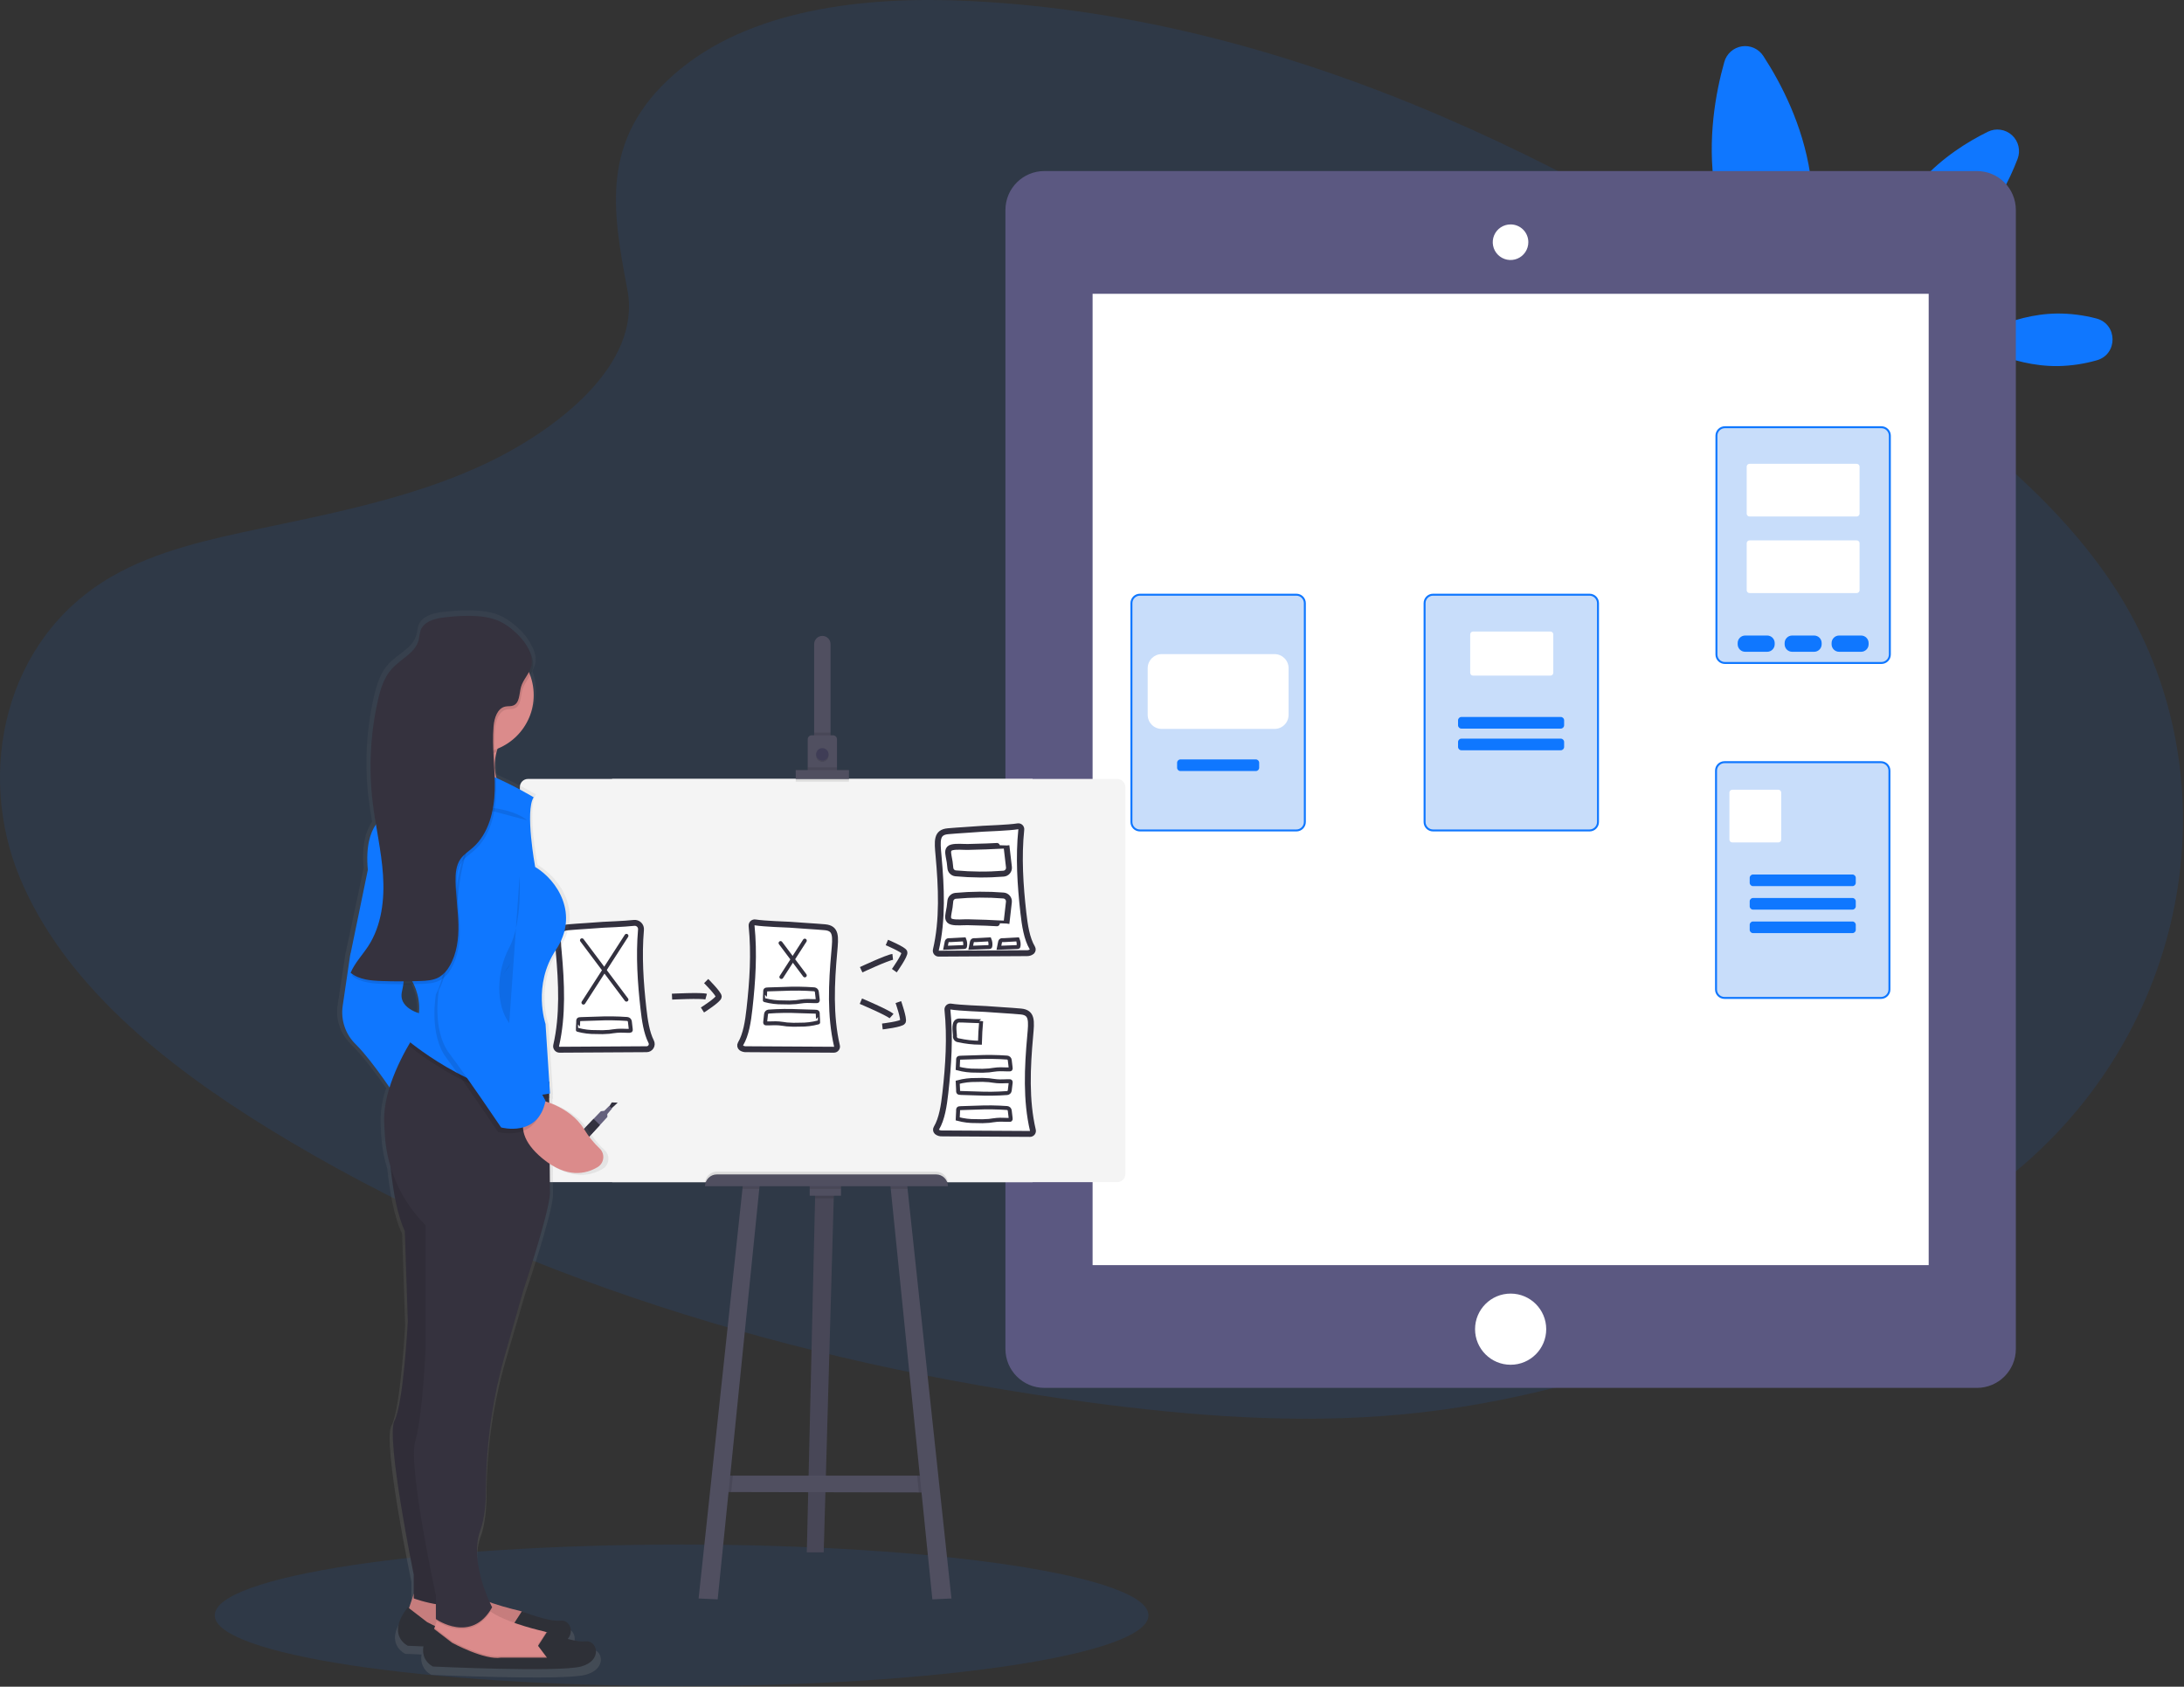 <svg width="1111" height="858" viewBox="0 0 1111 858" fill="none" xmlns="http://www.w3.org/2000/svg">
<rect x="0" y="0" width="1111" height="858" fill="#333333" stroke="none"/>
<g clip-path="url(#clip0)">
<path opacity="0.1" d="M346.73 857.68C477.898 857.68 584.23 841.562 584.23 821.68C584.23 801.797 477.898 785.68 346.73 785.68C215.562 785.68 109.23 801.797 109.23 821.68C109.23 841.562 215.562 857.68 346.73 857.68Z" fill="#0F77FF"/>
<path opacity="0.1" d="M342.89 37.84C380.56 4.64 439.7 -2.16 493.54 0.52C662.62 8.84 815.23 89.51 947.28 180.78C995.08 213.83 1042.14 249.43 1073.16 294.94C1136.32 387.56 1117.58 515.88 1029.76 592.18C999.88 618.18 963.66 638.05 926.48 655.69C860.36 687.06 789.02 712.24 713.98 719.41C660.47 724.52 606.3 720.36 553.1 713.23C404.46 693.31 258.56 649.23 136.28 573.86C82.65 540.84 32.1 499.7 9.99 446.21C-12.12 392.72 1.99 324.94 56.8 293.29C79.45 280.19 106.53 274.29 133.04 268.72C172.04 260.55 211.72 252.49 246.94 235.88C283.31 218.71 326.38 185.52 319.18 147.54C311.45 106.77 305.23 70.98 342.89 37.84Z" fill="#0F77FF"/>
<path d="M920.83 88.46C927.59 133.02 908.78 172.83 908.78 172.83C908.78 172.83 879.01 140.4 872.23 95.84C868.44 70.84 872.69 47.36 877.15 31.54C877.712 29.486 878.859 27.639 880.452 26.224C882.044 24.808 884.012 23.886 886.119 23.568C888.225 23.251 890.378 23.551 892.317 24.434C894.256 25.317 895.896 26.743 897.04 28.54C906.01 42.3 917.04 63.47 920.83 88.46Z" fill="#0F77FF"/>
<path d="M1046.53 159.48C1053.23 159.449 1059.9 160.293 1066.38 161.99C1077.29 164.79 1077.46 180.24 1066.61 183.28C1060.17 185.115 1053.52 186.103 1046.82 186.22C1022.29 186.49 1002.26 173.33 1002.26 173.33C1002.26 173.33 1022 159.75 1046.53 159.48Z" fill="#0F77FF"/>
<path d="M977.55 91.74C954.72 116.83 949.89 149.62 949.89 149.62C949.89 149.62 982.07 141.72 1004.89 116.62C1015.47 104.99 1022.19 91.71 1026.35 80.81C1027.14 78.746 1027.29 76.493 1026.78 74.344C1026.27 72.195 1025.12 70.25 1023.49 68.761C1021.86 67.272 1019.82 66.309 1017.63 65.996C1015.44 65.684 1013.21 66.037 1011.23 67.01C1000.71 72.18 988.13 80.11 977.55 91.74Z" fill="#0F77FF"/>
<path d="M1005.66 87.01H531.26C520.325 87.01 511.46 95.874 511.46 106.81V686.18C511.46 697.115 520.325 705.98 531.26 705.98H1005.66C1016.6 705.98 1025.46 697.115 1025.46 686.18V106.81C1025.46 95.874 1016.6 87.01 1005.66 87.01Z" fill="#5B5881"/>
<path d="M981.12 149.45H555.8V643.54H981.12V149.45Z" fill="white"/>
<path d="M768.46 694.219C778.456 694.219 786.56 686.116 786.56 676.12C786.56 666.123 778.456 658.02 768.46 658.02C758.464 658.02 750.36 666.123 750.36 676.12C750.36 686.116 758.464 694.219 768.46 694.219Z" fill="white"/>
<path d="M768.46 131.76C766.769 131.76 765.116 131.259 763.71 130.319C762.304 129.38 761.208 128.044 760.561 126.482C759.914 124.92 759.744 123.201 760.074 121.542C760.404 119.884 761.218 118.36 762.414 117.164C763.61 115.969 765.133 115.154 766.792 114.824C768.45 114.495 770.17 114.664 771.732 115.311C773.294 115.958 774.629 117.054 775.569 118.46C776.508 119.866 777.01 121.519 777.01 123.21C777.005 125.476 776.102 127.648 774.5 129.25C772.898 130.852 770.726 131.755 768.46 131.76V131.76Z" fill="white"/>
<path d="M768.46 115.16C770.052 115.16 771.608 115.632 772.932 116.517C774.256 117.401 775.288 118.659 775.897 120.13C776.506 121.601 776.666 123.219 776.355 124.781C776.045 126.342 775.278 127.777 774.152 128.902C773.026 130.028 771.592 130.795 770.03 131.106C768.469 131.416 766.85 131.257 765.379 130.648C763.908 130.038 762.651 129.006 761.767 127.683C760.882 126.359 760.41 124.802 760.41 123.21C760.413 121.076 761.261 119.03 762.771 117.521C764.28 116.012 766.326 115.163 768.46 115.16ZM768.46 114.16C766.668 114.15 764.913 114.673 763.418 115.661C761.924 116.65 760.756 118.059 760.063 119.712C759.371 121.365 759.184 123.186 759.528 124.945C759.871 126.704 760.729 128.321 761.993 129.592C763.257 130.862 764.869 131.729 766.626 132.083C768.383 132.436 770.205 132.26 771.862 131.576C773.518 130.893 774.934 129.733 775.931 128.243C776.928 126.754 777.46 125.002 777.46 123.21C777.466 122.024 777.239 120.848 776.789 119.751C776.34 118.653 775.678 117.655 774.842 116.814C774.005 115.973 773.011 115.306 771.916 114.85C770.82 114.395 769.646 114.16 768.46 114.16V114.16Z" fill="white"/>
<path d="M659.47 302.51H579.86C577.485 302.51 575.56 304.435 575.56 306.81V418.13C575.56 420.505 577.485 422.43 579.86 422.43H659.47C661.845 422.43 663.77 420.505 663.77 418.13V306.81C663.77 304.435 661.845 302.51 659.47 302.51Z" fill="#C8DDFA" stroke="#0F77FF" stroke-miterlimit="10"/>
<path d="M648.36 332.73H590.97C587.027 332.73 583.83 335.927 583.83 339.87V363.64C583.83 367.584 587.027 370.78 590.97 370.78H648.36C652.303 370.78 655.5 367.584 655.5 363.64V339.87C655.5 335.927 652.303 332.73 648.36 332.73Z" fill="white"/>
<path d="M638.85 386.3H600.48C599.547 386.3 598.79 387.056 598.79 387.99V390.52C598.79 391.453 599.547 392.21 600.48 392.21H638.85C639.783 392.21 640.54 391.453 640.54 390.52V387.99C640.54 387.056 639.783 386.3 638.85 386.3Z" fill="#0F77FF"/>
<path d="M808.6 302.51H728.99C726.615 302.51 724.69 304.435 724.69 306.81V418.13C724.69 420.505 726.615 422.43 728.99 422.43H808.6C810.975 422.43 812.9 420.505 812.9 418.13V306.81C812.9 304.435 810.975 302.51 808.6 302.51Z" fill="#C8DDFA" stroke="#0F77FF" stroke-miterlimit="10"/>
<path d="M788.7 321.24H749.35C748.544 321.24 747.89 321.894 747.89 322.7V342.22C747.89 343.027 748.544 343.68 749.35 343.68H788.7C789.506 343.68 790.16 343.027 790.16 342.22V322.7C790.16 321.894 789.506 321.24 788.7 321.24Z" fill="white"/>
<path d="M793.98 364.71H743.4C742.467 364.71 741.71 365.467 741.71 366.4V368.93C741.71 369.863 742.467 370.62 743.4 370.62H793.98C794.913 370.62 795.67 369.863 795.67 368.93V366.4C795.67 365.467 794.913 364.71 793.98 364.71Z" fill="#0F77FF"/>
<path d="M793.98 375.73H743.4C742.467 375.73 741.71 376.487 741.71 377.42V379.95C741.71 380.884 742.467 381.64 743.4 381.64H793.98C794.913 381.64 795.67 380.884 795.67 379.95V377.42C795.67 376.487 794.913 375.73 793.98 375.73Z" fill="#0F77FF"/>
<path d="M957.06 217.32H877.45C875.075 217.32 873.15 219.245 873.15 221.62V332.94C873.15 335.315 875.075 337.24 877.45 337.24H957.06C959.435 337.24 961.36 335.315 961.36 332.94V221.62C961.36 219.245 959.435 217.32 957.06 217.32Z" fill="#C8DDFA" stroke="#0F77FF" stroke-miterlimit="10"/>
<path d="M944.51 235.93H890C889.194 235.93 888.54 236.583 888.54 237.39V261.27C888.54 262.076 889.194 262.73 890 262.73H944.51C945.316 262.73 945.97 262.076 945.97 261.27V237.39C945.97 236.583 945.316 235.93 944.51 235.93Z" fill="white"/>
<path d="M944.51 274.88H890C889.194 274.88 888.54 275.534 888.54 276.34V300.22C888.54 301.026 889.194 301.68 890 301.68H944.51C945.316 301.68 945.97 301.026 945.97 300.22V276.34C945.97 275.534 945.316 274.88 944.51 274.88Z" fill="white"/>
<path d="M898.96 323.28H887.78C885.665 323.28 883.95 324.995 883.95 327.11V327.72C883.95 329.836 885.665 331.55 887.78 331.55H898.96C901.075 331.55 902.79 329.836 902.79 327.72V327.11C902.79 324.995 901.075 323.28 898.96 323.28Z" fill="#0F77FF"/>
<path d="M922.85 323.28H911.67C909.555 323.28 907.84 324.995 907.84 327.11V327.72C907.84 329.836 909.555 331.55 911.67 331.55H922.85C924.965 331.55 926.68 329.836 926.68 327.72V327.11C926.68 324.995 924.965 323.28 922.85 323.28Z" fill="#0F77FF"/>
<path d="M946.74 323.28H935.56C933.445 323.28 931.73 324.995 931.73 327.11V327.72C931.73 329.836 933.445 331.55 935.56 331.55H946.74C948.855 331.55 950.57 329.836 950.57 327.72V327.11C950.57 324.995 948.855 323.28 946.74 323.28Z" fill="#0F77FF"/>
<path d="M956.85 387.7H877.24C874.865 387.7 872.94 389.625 872.94 392V503.32C872.94 505.695 874.865 507.62 877.24 507.62H956.85C959.225 507.62 961.15 505.695 961.15 503.32V392C961.15 389.625 959.225 387.7 956.85 387.7Z" fill="#C8DDFA" stroke="#0F77FF" stroke-miterlimit="10"/>
<path d="M904.65 401.72H881.21C880.404 401.72 879.75 402.373 879.75 403.18V427.06C879.75 427.866 880.404 428.52 881.21 428.52H904.65C905.456 428.52 906.11 427.866 906.11 427.06V403.18C906.11 402.373 905.456 401.72 904.65 401.72Z" fill="white"/>
<path d="M942.34 444.84H891.76C890.827 444.84 890.07 445.596 890.07 446.53V449.06C890.07 449.993 890.827 450.75 891.76 450.75H942.34C943.273 450.75 944.03 449.993 944.03 449.06V446.53C944.03 445.596 943.273 444.84 942.34 444.84Z" fill="#0F77FF"/>
<path d="M942.34 456.79H891.76C890.827 456.79 890.07 457.547 890.07 458.48V461.01C890.07 461.943 890.827 462.7 891.76 462.7H942.34C943.273 462.7 944.03 461.943 944.03 461.01V458.48C944.03 457.547 943.273 456.79 942.34 456.79Z" fill="#0F77FF"/>
<path d="M942.34 468.74H891.76C890.827 468.74 890.07 469.497 890.07 470.43V472.96C890.07 473.894 890.827 474.65 891.76 474.65H942.34C943.273 474.65 944.03 473.894 944.03 472.96V470.43C944.03 469.497 943.273 468.74 942.34 468.74Z" fill="#0F77FF"/>
<path d="M714.52 359.61L713.17 360.26L702.23 365.52L701.23 365.99C701.163 366.021 701.091 366.039 701.017 366.041C700.944 366.043 700.871 366.03 700.802 366.003C700.734 365.976 700.672 365.935 700.62 365.883C700.568 365.831 700.527 365.769 700.5 365.7C700.488 365.634 700.488 365.567 700.5 365.5V362.39C700.5 362.25 700.444 362.115 700.345 362.016C700.245 361.916 700.11 361.86 699.97 361.86H673.38C673.238 361.86 673.103 361.805 673.002 361.706C672.901 361.607 672.842 361.472 672.84 361.33V356.94C672.842 356.799 672.901 356.664 673.002 356.565C673.103 356.466 673.238 356.41 673.38 356.41H700C700.141 356.408 700.276 356.35 700.375 356.249C700.474 356.148 700.53 356.012 700.53 355.87V352.69C700.52 352.624 700.52 352.557 700.53 352.49C700.558 352.423 700.6 352.362 700.652 352.311C700.704 352.26 700.767 352.22 700.835 352.194C700.903 352.168 700.976 352.156 701.049 352.159C701.122 352.161 701.194 352.179 701.26 352.21L702.26 352.68L713.17 357.99L714.52 358.65C714.611 358.693 714.688 358.761 714.742 358.846C714.796 358.931 714.825 359.03 714.825 359.13C714.825 359.231 714.796 359.33 714.742 359.415C714.688 359.5 714.611 359.568 714.52 359.61V359.61Z" fill="white" stroke="white" stroke-miterlimit="10"/>
<path d="M862.55 332.64L861.67 333.85L854.51 343.61L853.88 344.48C853.835 344.538 853.779 344.586 853.715 344.622C853.652 344.658 853.581 344.68 853.509 344.689C853.436 344.697 853.363 344.691 853.292 344.671C853.222 344.65 853.157 344.616 853.1 344.57C853.049 344.526 853.008 344.471 852.98 344.41L851.52 341.67C851.452 341.544 851.338 341.45 851.202 341.407C851.065 341.364 850.918 341.376 850.79 341.44L827.29 353.95C827.228 353.983 827.161 354.004 827.091 354.011C827.021 354.018 826.951 354.011 826.884 353.99C826.817 353.97 826.755 353.936 826.701 353.892C826.647 353.847 826.603 353.792 826.57 353.73L824.51 349.84C824.477 349.778 824.456 349.711 824.449 349.641C824.442 349.572 824.449 349.501 824.47 349.434C824.49 349.367 824.524 349.305 824.569 349.251C824.613 349.197 824.668 349.153 824.73 349.12L848.23 336.63C848.292 336.598 848.347 336.553 848.391 336.499C848.436 336.445 848.47 336.383 848.49 336.316C848.511 336.249 848.517 336.179 848.511 336.109C848.504 336.039 848.483 335.972 848.45 335.91L846.96 333.1C846.922 333.044 846.901 332.978 846.9 332.91C846.89 332.837 846.896 332.763 846.917 332.692C846.938 332.621 846.974 332.556 847.022 332.5C847.07 332.444 847.13 332.399 847.197 332.368C847.263 332.337 847.336 332.321 847.41 332.32H848.48L860.6 331.88L862.1 331.83C862.194 331.83 862.287 331.855 862.369 331.903C862.45 331.951 862.517 332.02 862.563 332.103C862.609 332.185 862.632 332.279 862.63 332.373C862.627 332.468 862.6 332.56 862.55 332.64V332.64Z" fill="white" stroke="white" stroke-miterlimit="10"/>
<path d="M862.47 383.9H860.98H848.87H847.8C847.727 383.9 847.655 383.885 847.588 383.856C847.52 383.827 847.46 383.784 847.41 383.731C847.361 383.677 847.322 383.614 847.298 383.545C847.274 383.476 847.264 383.402 847.27 383.33C847.272 383.263 847.29 383.198 847.32 383.14L848.66 380.33C848.691 380.267 848.708 380.198 848.712 380.128C848.716 380.058 848.706 379.989 848.683 379.923C848.66 379.857 848.624 379.796 848.577 379.744C848.53 379.692 848.473 379.65 848.41 379.62L824.41 368.1C824.282 368.037 824.183 367.926 824.136 367.791C824.089 367.656 824.098 367.508 824.16 367.38L826.06 363.43C826.089 363.365 826.131 363.308 826.182 363.26C826.234 363.213 826.295 363.176 826.361 363.153C826.428 363.129 826.498 363.12 826.569 363.124C826.639 363.129 826.707 363.148 826.77 363.18L850.77 374.71C850.899 374.769 851.046 374.776 851.18 374.73C851.315 374.683 851.426 374.586 851.49 374.46L852.87 371.59C852.907 371.507 852.965 371.436 853.038 371.382C853.111 371.329 853.197 371.296 853.286 371.286C853.376 371.275 853.467 371.289 853.55 371.325C853.633 371.361 853.706 371.417 853.76 371.49L854.43 372.32L861.96 381.84L862.89 383.02C862.959 383.098 863.003 383.194 863.017 383.297C863.032 383.4 863.015 383.505 862.971 383.598C862.926 383.692 862.855 383.771 862.766 383.824C862.677 383.878 862.574 383.904 862.47 383.9V383.9Z" fill="white" stroke="white" stroke-miterlimit="10"/>
<path d="M424.19 606.65L424.11 609.58L419.01 789.65H410.43L414.64 609.58L414.72 606.2L424.19 606.65Z" fill="#504F60"/>
<path opacity="0.1" d="M424.19 606.65L424.11 609.58L419.01 789.65H410.43L414.64 609.58L414.72 606.2L424.19 606.65Z" fill="black"/>
<path d="M473.84 759.19L467.42 759.17L371.97 758.97L366.89 758.96L369.59 750.61H473.16L473.84 759.19Z" fill="#504F60"/>
<path opacity="0.1" d="M424.19 606.65L424.11 609.58H414.64L414.72 606.2L424.19 606.65Z" fill="black"/>
<path d="M427.81 602.25H411.9V608.23H427.81V602.25Z" fill="#504F60"/>
<path opacity="0.1" d="M372.82 750.61L371.97 758.97L366.89 758.96L369.59 750.61H372.82Z" fill="black"/>
<path d="M386.52 602.14L386.25 604.73L365.08 813.56L355.38 813.11L377.69 604.73L377.94 602.36L386.52 602.14Z" fill="#504F60"/>
<path opacity="0.1" d="M473.84 759.19L467.42 759.17L466.55 750.61H473.16L473.84 759.19Z" fill="black"/>
<path d="M484 813.11L474.29 813.56L453.12 604.73L452.86 602.14L461.43 602.36L461.68 604.73L484 813.11Z" fill="#504F60"/>
<path d="M525.29 396.23H311.38V601.34H525.29V396.23Z" fill="white"/>
<path d="M568.33 396.23H268.59C266.309 396.23 264.46 398.08 264.46 400.36V597.21C264.46 599.491 266.309 601.34 268.59 601.34H568.33C570.611 601.34 572.46 599.491 572.46 597.21V400.36C572.46 398.08 570.611 396.23 568.33 396.23Z" fill="#F4F4F4"/>
<path d="M422.5 327.64V377.17H414.16V327.64C414.16 326.534 414.599 325.473 415.381 324.691C416.163 323.909 417.224 323.47 418.33 323.47C419.436 323.47 420.497 323.909 421.279 324.691C422.061 325.473 422.5 326.534 422.5 327.64V327.64Z" fill="#504F60"/>
<path opacity="0.1" d="M422.51 372.66H414.16V377.17H422.51V372.66Z" fill="black"/>
<path d="M425.78 376.04V392.4H410.89V376.04C410.89 375.51 411.101 375.001 411.476 374.626C411.851 374.251 412.36 374.04 412.89 374.04H423.72C423.988 374.032 424.254 374.078 424.504 374.175C424.754 374.272 424.981 374.418 425.173 374.604C425.365 374.791 425.518 375.014 425.622 375.26C425.727 375.507 425.78 375.772 425.78 376.04V376.04Z" fill="#504F60"/>
<path opacity="0.1" d="M418.33 387.55C420.075 387.55 421.49 386.136 421.49 384.39C421.49 382.645 420.075 381.23 418.33 381.23C416.585 381.23 415.17 382.645 415.17 384.39C415.17 386.136 416.585 387.55 418.33 387.55Z" fill="black"/>
<path d="M418.33 386.87C420.075 386.87 421.49 385.455 421.49 383.71C421.49 381.965 420.075 380.55 418.33 380.55C416.585 380.55 415.17 381.965 415.17 383.71C415.17 385.455 416.585 386.87 418.33 386.87Z" fill="#3F3D56"/>
<path opacity="0.1" d="M425.78 390.37H410.89V392.4H425.78V390.37Z" fill="black"/>
<path opacity="0.1" d="M431.87 393.08H404.79V397.59H431.87V393.08Z" fill="black"/>
<path d="M431.87 391.72H404.79V396.23H431.87V391.72Z" fill="#504F60"/>
<path opacity="0.1" d="M364.63 596H476.21C477.801 596 479.327 596.632 480.453 597.757C481.578 598.883 482.21 600.409 482.21 602V602H358.65C358.65 600.412 359.279 598.889 360.4 597.764C361.521 596.64 363.042 596.005 364.63 596V596Z" fill="black"/>
<path opacity="0.1" d="M377.94 602.36L386.52 602.14L386.25 604.73H377.69L377.94 602.36Z" fill="black"/>
<path opacity="0.1" d="M427.81 602.25H411.9V604.73H427.81V602.25Z" fill="black"/>
<path opacity="0.1" d="M461.68 604.73H453.12L452.86 602.14L461.43 602.36L461.68 604.73Z" fill="black"/>
<path d="M364.63 597.4H476.21C477.801 597.4 479.327 598.032 480.453 599.158C481.578 600.283 482.21 601.809 482.21 603.4V603.4H358.65C358.65 601.809 359.282 600.283 360.407 599.158C361.532 598.032 363.059 597.4 364.65 597.4H364.63Z" fill="#504F60"/>
<path d="M517.82 420.32C518.047 420.284 518.278 420.302 518.497 420.37C518.716 420.439 518.915 420.558 519.081 420.716C519.246 420.875 519.373 421.07 519.451 421.285C519.529 421.501 519.556 421.732 519.53 421.96C518.08 435.96 519.01 450.3 520.58 464.27C521.31 470.66 522.3 477.42 525.13 482.16C525.311 482.447 525.389 482.787 525.353 483.124C525.316 483.462 525.168 483.777 524.93 484.02C524.14 484.634 523.148 484.931 522.15 484.85L477.52 485.1C477.294 485.101 477.07 485.051 476.865 484.954C476.661 484.856 476.482 484.713 476.341 484.536C476.2 484.358 476.102 484.151 476.053 483.93C476.004 483.709 476.007 483.48 476.06 483.26C479.65 467.96 478.88 451.26 477.44 435.39C476.73 427.58 476.32 423.39 482.15 422.84C488.15 422.3 494.15 422.05 500.15 421.55C501.59 421.43 513.13 421.09 517.82 420.32Z" fill="white" stroke="#33313F" stroke-width="3" stroke-miterlimit="10"/>
<path d="M483.67 512.01C483.444 511.975 483.212 511.992 482.993 512.061C482.775 512.13 482.575 512.248 482.409 512.407C482.244 512.566 482.117 512.76 482.039 512.976C481.961 513.191 481.934 513.422 481.96 513.65C483.41 527.65 482.48 541.99 480.9 555.96C480.18 562.35 479.19 569.11 476.36 573.86C476.179 574.145 476.099 574.484 476.136 574.82C476.172 575.156 476.322 575.47 476.56 575.71C477.35 576.325 478.342 576.621 479.34 576.54L523.97 576.8C524.196 576.798 524.419 576.746 524.623 576.646C524.826 576.547 525.004 576.403 525.144 576.225C525.284 576.048 525.383 575.841 525.432 575.62C525.482 575.399 525.481 575.17 525.43 574.95C521.84 559.65 522.61 542.95 524.05 527.08C524.76 519.27 525.17 515.08 519.34 514.53C513.51 513.98 507.34 513.74 501.34 513.24C499.9 513.12 488.36 512.78 483.67 512.01Z" fill="white" stroke="#33313F" stroke-width="3" stroke-miterlimit="10"/>
<path d="M496.78 537.77C501.966 537.528 507.161 537.591 512.34 537.96C512.676 537.992 512.99 538.139 513.23 538.376C513.471 538.612 513.622 538.924 513.66 539.26L514.15 543.35C514.175 543.441 514.177 543.537 514.156 543.63C514.135 543.722 514.092 543.808 514.03 543.88C513.92 543.959 513.785 543.994 513.65 543.98C511.47 544.04 509.29 543.79 507.12 543.98C505.77 544.09 504.43 544.35 503.12 544.5C500.905 544.695 498.68 544.735 496.46 544.62C493.332 544.674 490.212 544.29 487.19 543.48C487.19 543.48 487.37 540.09 487.37 539.77C487.37 538.19 487.32 538.05 488.95 538.01L496.78 537.77Z" stroke="#33313F" stroke-width="2" stroke-miterlimit="10" stroke-linecap="round"/>
<path d="M496.78 556.21C501.966 556.454 507.162 556.387 512.34 556.01C512.676 555.978 512.99 555.831 513.23 555.595C513.471 555.358 513.622 555.046 513.66 554.71L514.15 550.63C514.175 550.537 514.177 550.44 514.156 550.346C514.135 550.252 514.092 550.164 514.03 550.09C513.92 550.012 513.785 549.976 513.65 549.991C511.47 549.931 509.29 550.191 507.12 549.991C505.77 549.891 504.43 549.631 503.12 549.481C500.906 549.281 498.68 549.24 496.46 549.361C493.332 549.307 490.212 549.69 487.19 550.5C487.19 550.5 487.37 553.88 487.37 554.21C487.37 555.79 487.32 555.92 488.95 555.97L496.78 556.21Z" stroke="#33313F" stroke-width="2" stroke-miterlimit="10" stroke-linecap="round"/>
<path d="M496.78 563.43C501.966 563.187 507.162 563.254 512.34 563.63C512.676 563.663 512.99 563.81 513.23 564.046C513.471 564.283 513.622 564.595 513.66 564.93L514.15 569.01C514.175 569.103 514.177 569.201 514.156 569.295C514.135 569.389 514.092 569.477 514.03 569.55C513.92 569.629 513.785 569.665 513.65 569.65C511.47 569.71 509.29 569.45 507.12 569.65C505.77 569.75 504.43 570.02 503.12 570.17C500.905 570.362 498.68 570.399 496.46 570.28C493.332 570.338 490.212 569.957 487.19 569.15C487.19 569.15 487.37 565.76 487.37 565.43C487.37 563.85 487.32 563.72 488.95 563.68L496.78 563.43Z" stroke="#33313F" stroke-width="2" stroke-miterlimit="10" stroke-linecap="round"/>
<path d="M503.35 477.84C503.807 478.939 503.959 480.141 503.79 481.32C503.792 481.415 503.768 481.508 503.72 481.59C503.665 481.643 503.599 481.684 503.526 481.71C503.454 481.736 503.377 481.746 503.3 481.74L493.8 482.11C493.8 482.11 494.33 479.31 494.4 479.11C494.73 477.97 495.56 478.27 496.63 478.21L503.35 477.84Z" fill="white" stroke="#33313F" stroke-width="2" stroke-miterlimit="10" stroke-linecap="round"/>
<path d="M517.7 477.84C518.154 478.94 518.303 480.142 518.13 481.32C518.135 481.414 518.114 481.507 518.07 481.59C518.014 481.642 517.948 481.683 517.875 481.708C517.803 481.734 517.726 481.745 517.65 481.74L508.14 482.11C508.14 482.11 508.68 479.31 508.75 479.11C509.07 477.97 509.9 478.27 510.98 478.21L517.7 477.84Z" fill="white" stroke="#33313F" stroke-width="2" stroke-miterlimit="10" stroke-linecap="round"/>
<path d="M511.97 430.1L513.25 441.1C513.293 441.498 513.256 441.899 513.141 442.282C513.026 442.665 512.836 443.021 512.582 443.33C512.327 443.638 512.014 443.892 511.66 444.078C511.306 444.263 510.918 444.376 510.52 444.41C502.404 445.052 494.247 444.998 486.14 444.25C485.419 444.181 484.748 443.853 484.25 443.327C483.752 442.802 483.461 442.114 483.43 441.39C483.278 439.429 482.991 437.481 482.57 435.56C482.24 433.56 481.88 431.63 484.24 431.04C486.6 430.45 489.83 430.87 492.41 430.82C495.503 430.76 498.587 430.673 501.66 430.56C502.52 430.56 511.97 430.05 511.97 430.1Z" stroke="#33313F" stroke-width="3" stroke-miterlimit="10"/>
<path d="M511.97 469.84L513.23 458.84C513.273 458.443 513.236 458.041 513.121 457.658C513.006 457.275 512.816 456.919 512.562 456.611C512.307 456.302 511.994 456.048 511.64 455.862C511.286 455.677 510.898 455.564 510.5 455.53C502.384 454.89 494.228 454.94 486.12 455.68C485.398 455.75 484.725 456.079 484.227 456.607C483.728 457.134 483.438 457.825 483.41 458.55C483.258 460.511 482.971 462.459 482.55 464.38C482.22 466.38 481.86 468.31 484.22 468.9C486.58 469.49 489.81 469.07 492.39 469.12C495.48 469.18 498.56 469.26 501.64 469.38C502.52 469.41 511.97 469.92 511.97 469.84Z" stroke="#33313F" stroke-width="3" stroke-miterlimit="10"/>
<path d="M499.12 519.41C498.787 523.07 498.577 526.737 498.49 530.41C494.819 530.379 491.162 529.96 487.58 529.16C487.298 529.147 487.022 529.072 486.772 528.94C486.522 528.809 486.304 528.624 486.133 528.399C485.963 528.174 485.843 527.914 485.784 527.638C485.725 527.361 485.727 527.076 485.79 526.8C485.72 524.52 484.52 519.43 487.73 519.11C488.69 519.01 499.11 519.59 499.12 519.41Z" stroke="#33313F" stroke-width="2" stroke-miterlimit="10" stroke-linecap="round"/>
<path d="M322.55 469.45C323.02 469.399 323.496 469.453 323.943 469.609C324.39 469.765 324.796 470.018 325.133 470.35C325.47 470.682 325.729 471.085 325.891 471.53C326.053 471.974 326.114 472.449 326.07 472.92C324.92 486.23 325.83 499.86 327.33 513.13C328 519.03 328.89 525.24 331.25 529.89C331.455 530.289 331.555 530.734 331.539 531.182C331.524 531.63 331.393 532.067 331.16 532.45C330.927 532.834 330.6 533.151 330.21 533.371C329.819 533.592 329.378 533.709 328.93 533.71V533.71L284.65 533.97C284.386 533.972 284.124 533.914 283.885 533.801C283.646 533.688 283.436 533.522 283.27 533.317C283.104 533.111 282.986 532.871 282.925 532.613C282.865 532.356 282.863 532.088 282.92 531.83C286.43 516.61 285.66 499.99 284.23 484.25C283.51 476.44 283.11 472.25 288.93 471.7C294.93 471.17 300.93 470.92 306.88 470.41C308.15 470.31 317.23 470.03 322.55 469.45Z" fill="white" stroke="#33313F" stroke-width="3" stroke-miterlimit="10" stroke-linecap="round"/>
<path d="M384.15 469.2C383.908 469.163 383.66 469.182 383.427 469.257C383.193 469.331 382.98 469.458 382.803 469.629C382.627 469.799 382.493 470.008 382.411 470.239C382.329 470.47 382.301 470.717 382.33 470.96C383.76 484.89 382.83 499.21 381.26 513.13C380.54 519.52 379.55 526.25 376.73 531C376.532 531.336 376.466 531.733 376.543 532.116C376.621 532.498 376.837 532.838 377.15 533.07C377.907 533.549 378.797 533.774 379.69 533.71L424.2 533.97C424.444 533.97 424.685 533.914 424.905 533.807C425.124 533.699 425.316 533.543 425.465 533.35C425.615 533.157 425.719 532.932 425.768 532.693C425.817 532.454 425.811 532.207 425.75 531.97C422.2 516.7 422.96 500.02 424.4 484.22C425.11 476.41 425.52 472.22 419.7 471.67C413.7 471.14 407.7 470.89 401.7 470.38C400.23 470.29 388.93 469.96 384.15 469.2Z" fill="white" stroke="#33313F" stroke-width="3" stroke-miterlimit="10"/>
<path d="M296.04 478.29L318.68 508.49" stroke="#33313F" stroke-width="2" stroke-miterlimit="10" stroke-linecap="round"/>
<path d="M318.68 476.03L296.79 510" stroke="#33313F" stroke-width="2" stroke-miterlimit="10" stroke-linecap="round"/>
<path d="M397.07 479.71L409.4 496.16" stroke="#33313F" stroke-width="2" stroke-miterlimit="10" stroke-linecap="round"/>
<path d="M409.4 478.47L397.48 496.98" stroke="#33313F" stroke-width="2" stroke-miterlimit="10" stroke-linecap="round"/>
<path d="M303.52 518.14C308.709 517.898 313.908 517.961 319.09 518.33C319.425 518.366 319.737 518.514 319.977 518.75C320.216 518.986 320.369 519.296 320.41 519.63L320.89 523.72C320.914 523.812 320.916 523.909 320.897 524.002C320.878 524.096 320.838 524.184 320.78 524.26C320.666 524.329 320.534 524.363 320.4 524.36C318.22 524.42 316.03 524.16 313.86 524.36C312.51 524.46 311.18 524.72 309.86 524.87C307.646 525.065 305.42 525.105 303.2 524.99C300.075 525.044 296.958 524.661 293.94 523.85C293.88 523.85 294.12 520.47 294.12 520.14C294.12 518.56 294.06 518.43 295.69 518.38L303.52 518.14Z" stroke="#33313F" stroke-width="2" stroke-miterlimit="10" stroke-linecap="round"/>
<path d="M398.64 503.04C403.829 502.796 409.029 502.863 414.21 503.24C414.546 503.272 414.86 503.419 415.101 503.656C415.341 503.892 415.493 504.205 415.53 504.54L416.01 508.62C416.034 508.712 416.036 508.809 416.017 508.902C415.998 508.996 415.958 509.084 415.9 509.16C415.79 509.238 415.655 509.273 415.52 509.26C413.34 509.32 411.15 509.06 408.98 509.26C407.63 509.36 406.3 509.63 404.98 509.77C402.766 509.97 400.54 510.01 398.32 509.89C395.192 509.944 392.072 509.56 389.05 508.75C389 508.75 389.23 505.37 389.23 505.04C389.23 503.46 389.18 503.33 390.81 503.28L398.64 503.04Z" stroke="#33313F" stroke-width="2" stroke-miterlimit="10" stroke-linecap="round"/>
<path d="M406.57 514.37C401.384 514.128 396.188 514.192 391.01 514.56C390.674 514.593 390.36 514.739 390.119 514.976C389.879 515.213 389.727 515.525 389.69 515.86L389.23 519.94C389.201 520.032 389.196 520.13 389.215 520.224C389.235 520.319 389.277 520.407 389.34 520.48C389.45 520.559 389.585 520.595 389.72 520.58C391.9 520.64 394.08 520.39 396.26 520.58C397.61 520.68 398.94 520.95 400.26 521.1C402.475 521.29 404.7 521.33 406.92 521.22C410.048 521.275 413.168 520.892 416.19 520.08C416.24 520.08 416.01 516.69 416.01 516.37C416.01 514.78 416.07 514.65 414.44 514.61L406.57 514.37Z" stroke="#33313F" stroke-width="2" stroke-miterlimit="10" stroke-linecap="round"/>
<path d="M341.86 506.97C341.86 506.97 356.57 506.22 359.21 506.97" stroke="#33313F" stroke-width="3" stroke-miterlimit="10"/>
<path d="M359.23 499.05C359.23 499.05 365.64 505.46 365.64 506.97C365.64 508.48 357.34 513.76 357.34 513.76" stroke="#33313F" stroke-width="3" stroke-miterlimit="10"/>
<path d="M438.07 493.29C438.07 493.29 451.4 487.05 454.13 486.75" stroke="#33313F" stroke-width="3" stroke-miterlimit="10"/>
<path d="M451.15 479.42C451.15 479.42 459.5 482.94 460.07 484.33C460.64 485.72 454.95 493.75 454.95 493.75" stroke="#33313F" stroke-width="3" stroke-miterlimit="10"/>
<path d="M437.93 509.27C437.93 509.27 451.48 515.02 453.53 516.86" stroke="#33313F" stroke-width="3" stroke-miterlimit="10"/>
<path d="M456.99 509.73C456.99 509.73 459.99 518.3 459.29 519.66C458.59 521.02 448.86 522.14 448.86 522.14" stroke="#33313F" stroke-width="3" stroke-miterlimit="10"/>
<path d="M490.52 477.84C490.974 478.94 491.123 480.142 490.95 481.32C490.955 481.414 490.934 481.507 490.89 481.59C490.834 481.642 490.768 481.683 490.696 481.708C490.623 481.734 490.547 481.745 490.47 481.74L480.96 482.11C480.96 482.11 481.5 479.31 481.57 479.11C481.89 477.97 482.73 478.27 483.8 478.21L490.52 477.84Z" fill="white" stroke="#33313F" stroke-width="2" stroke-miterlimit="10" stroke-linecap="round"/>
<path d="M310.87 564.02L314.23 560.89L311.23 560.77L309.66 563.18L310.87 564.02Z" fill="#33313F"/>
<path d="M286.7 585.94L290.26 581.37L291.05 580.55L301.95 569.13L305.66 565.25L307.4 565.04L309.9 562.56L311.37 563.85L308.94 566.69L308.98 568.18L305.19 572.29L294.49 583.91L293.8 584.65L289.5 588.63L286.7 585.94Z" fill="#65617D"/>
<path d="M291.05 580.55L301.95 569.13L305.19 572.29L294.49 583.91L291.05 580.55Z" fill="#33313F"/>
<path d="M307.5 584.95C304.332 582.001 301.577 578.637 299.31 574.95C294.51 567.47 286.49 563.43 280.99 561.42V558.99L281.33 558.92L281.18 556.66H281.33L280.94 550.66V550.61L278.96 520.84C278.96 520.84 271.91 500.99 284.44 482.68C296.97 464.37 285.22 446.81 273.44 439.94C273.44 439.94 267.96 410.94 272.66 404.07C266.284 400.4 259.715 397.078 252.98 394.12C252.87 393.76 252.78 393.4 252.69 393.02C252.56 390.32 252.39 387.62 252.24 384.92C252.397 383.516 252.654 382.126 253.01 380.76C253.16 380.19 253.33 379.62 253.51 379.03C259.11 376.89 263.934 373.11 267.351 368.183C270.768 363.257 272.618 357.414 272.66 351.42C272.663 347.922 272.032 344.453 270.8 341.18C271.432 340.139 271.914 339.015 272.23 337.84C272.98 334.75 272.13 331.45 270.37 328.32C267.23 321.54 259.4 315.19 253.72 312.84C245.58 309.54 233.33 310.32 224.85 311.34C220.09 311.91 214.66 313.5 212.94 317.86C212.31 319.46 212.3 321.23 211.86 322.86C210.08 329.52 202.39 332.62 197.64 337.72C193.44 342.22 191.64 348.31 190.24 354.24C186.341 371.235 185.41 388.777 187.49 406.09C187.97 410.09 188.61 414.04 189.29 418C186.43 422 183.85 429.07 185.03 441.35L175.63 485.61L171.72 511.56C171.72 511.56 169.37 522.24 178.72 531.4C184.72 537.24 191.97 547.11 196.44 553.5C194.494 559.157 193.53 565.107 193.59 571.09C193.69 573.81 193.84 576.44 194.03 578.94C194.426 584.251 195.433 589.499 197.03 594.58C198.13 605.24 200.3 618.87 204.55 627.58L206.11 674.13C206.11 674.13 203.76 716.87 199.11 725.26C194.46 733.65 209.28 804.63 209.28 804.63V814.55L206.78 821.89L206.15 821.42C194.41 835.92 206.15 841.26 206.15 841.26C206.15 841.26 209.35 841.41 214.46 841.61C214.026 843.644 214.282 845.764 215.188 847.637C216.093 849.509 217.596 851.026 219.46 851.95C219.46 851.95 285.99 855 297.74 851.95C309.49 848.9 306.35 838.21 300.08 838.95C297.69 839.25 294.16 838.62 290.71 837.73C294.36 833.48 291.44 827.73 286.78 828.27C280.52 829.03 266.43 823.49 266.43 823.49L266.36 823.58C265.91 823.408 265.449 823.268 264.98 823.16C259.746 821.982 254.576 820.537 249.49 818.83C246.49 812.4 239.49 795.12 244.49 781.72C246.75 775.66 247.49 767.6 247.49 759.78C247.609 736.188 251.081 712.734 257.8 690.12L267.19 658.12C267.19 658.12 280.5 619.19 281.28 608.51L281.23 592.97C292.23 599.97 300.98 597.87 306.56 594.6C307.374 594.119 308.063 593.454 308.571 592.657C309.079 591.86 309.391 590.954 309.483 590.013C309.575 589.073 309.443 588.124 309.098 587.244C308.754 586.364 308.206 585.578 307.5 584.95ZM203.03 503.95C203.3 502.83 203.52 501.61 203.71 500.32C205.55 500.32 207.4 500.32 209.24 500.26C211.529 504.909 212.491 510.099 212.02 515.26C207.78 513.95 201.44 510.74 203.03 504V503.95Z" fill="url(#paint0_linear)"/>
<path d="M210.47 810.84L207.47 819.84L217.26 829.63L249.65 837.16L273 834.9L271.49 826.61C271.041 824.831 270.111 823.21 268.802 821.924C267.494 820.638 265.856 819.737 264.07 819.32C254.47 817.06 236.17 811.92 232.32 804.77L210.47 810.84Z" fill="#DB8B8B"/>
<path opacity="0.1" d="M210.47 810.84L207.47 819.84L217.26 829.63L249.65 837.16L273 834.9L271.49 826.61C271.041 824.831 270.111 823.21 268.802 821.924C267.494 820.638 265.856 819.737 264.07 819.32C254.47 817.06 236.17 811.92 232.32 804.77L210.47 810.84Z" fill="black"/>
<path d="M265.46 832.64L260.94 826.64L265.46 819.64C265.46 819.64 279.01 825.11 285.04 824.36C291.07 823.61 294.04 834.15 282.78 837.16C271.52 840.17 207.46 837.16 207.46 837.16C207.46 837.16 196.16 831.89 207.46 817.58L217.25 825.11C217.25 825.11 233.82 834.11 242.11 832.64H265.46Z" fill="#2E3037"/>
<path d="M285.79 845.45L262.44 847.71L230.05 840.17L220.23 830.38L221.03 827.99L222.15 824.63L223.25 821.34L245.09 815.34C246.199 817.143 247.716 818.661 249.52 819.77C256.61 824.62 269.36 828.13 276.84 829.88C277.15 829.96 277.47 830.05 277.77 830.16C279.353 830.687 280.778 831.604 281.912 832.828C283.047 834.051 283.854 835.541 284.26 837.16L285.79 845.45Z" fill="#DB8B8B"/>
<path opacity="0.1" d="M285.79 845.45L262.44 847.71L230.05 840.17L220.23 830.38L221.03 827.99L230.03 834.9C230.03 834.9 246.61 843.9 254.89 842.43H278.23L273.71 836.43L277.77 830.16C279.353 830.687 280.778 831.605 281.912 832.828C283.047 834.052 283.854 835.542 284.26 837.16L285.79 845.45Z" fill="black"/>
<path d="M278.23 843.19L273.71 837.19L278.23 830.19C278.23 830.19 291.79 835.66 297.81 834.91C303.83 834.16 306.81 844.7 295.56 847.72C284.31 850.74 220.23 847.72 220.23 847.72C220.23 847.72 208.93 842.44 220.23 828.13L230.02 835.66C230.02 835.66 246.6 844.66 254.88 843.2L278.23 843.19Z" fill="#2E3037"/>
<path d="M259.43 406.32C259.43 406.32 223.28 410.08 228.55 395.02C230.027 390.75 230.409 386.177 229.66 381.72C228.724 376.196 226.542 370.957 223.28 366.4L257.17 371.67C255.139 375.065 253.594 378.727 252.58 382.55C248.54 398.54 259.43 406.32 259.43 406.32Z" fill="#DB8B8B"/>
<path d="M197.67 578.05C197.67 578.05 198.42 610.44 205.95 626.26L207.46 672.2C207.46 672.2 205.2 714.39 200.68 722.67C196.16 730.95 210.47 801.01 210.47 801.01V813.06C210.47 813.06 234.57 822.06 241.35 811.55L234.57 721.92L237.57 597.64L197.67 578.05Z" fill="#35323E"/>
<path opacity="0.1" d="M197.66 578.05C197.66 578.05 198.41 610.44 205.94 626.26L207.45 672.2C207.45 672.2 205.19 714.39 200.67 722.67C196.15 730.95 210.46 801.01 210.46 801.01V813.06C210.46 813.06 234.56 822.06 241.34 811.55L234.56 721.92L237.56 597.64L197.66 578.05Z" fill="black"/>
<path d="M182.6 474.11L178.08 486.16L174.32 511.77C173.811 515.338 174.16 518.976 175.34 522.381C176.519 525.787 178.494 528.861 181.1 531.35C190.1 540.35 202.19 559.22 202.19 559.22L216.5 516.29C216.5 516.29 202.19 514.03 204.5 504.24C206.81 494.45 206 476.37 206 476.37L182.6 474.11Z" fill="#0F77FF"/>
<path opacity="0.1" d="M249.55 819.75C239.88 834.96 224.85 826.34 222.18 824.63L223.28 821.34L245.12 815.34C246.231 817.136 247.749 818.647 249.55 819.75V819.75Z" fill="black"/>
<path d="M279.77 607.43C279.01 617.97 266.21 656.43 266.21 656.43L257.21 688.04C250.719 710.375 247.361 733.502 247.23 756.76C247.23 764.47 246.52 772.43 244.35 778.41C238.35 794.98 250.35 817.58 250.35 817.58C239.81 836.41 221.73 823.58 221.73 823.58V811.58C221.73 811.58 207.46 746.02 211.23 733.22C215 720.42 216.51 685.76 216.51 685.76V623.25C204.435 611.222 197.098 595.247 195.84 578.25C195.66 575.78 195.51 573.19 195.42 570.5C194.81 553.5 206.42 533.58 210.96 526.5C212.06 524.78 212.74 523.82 212.74 523.82L279.23 550.2L279.38 550.26V552.83V558.53L279.77 607.43Z" fill="#35323E"/>
<path opacity="0.1" d="M257.17 371.67C255.139 375.065 253.594 378.727 252.58 382.55C248.899 383.954 244.973 384.603 241.036 384.461C237.099 384.318 233.23 383.386 229.66 381.72C228.724 376.196 226.542 370.957 223.28 366.4L257.17 371.67Z" fill="black"/>
<path d="M242.11 382.97C258.336 382.97 271.49 369.816 271.49 353.59C271.49 337.364 258.336 324.21 242.11 324.21C225.884 324.21 212.73 337.364 212.73 353.59C212.73 369.816 225.884 382.97 242.11 382.97Z" fill="#DB8B8B"/>
<path opacity="0.1" d="M279.77 558.47L279.44 558.53C247.86 565.02 208.23 532.11 208.23 532.11C209.296 530.319 210.212 528.442 210.97 526.5C212.07 524.78 212.75 523.82 212.75 523.82L279.23 550.2L279.4 552.83L279.77 558.47Z" fill="black"/>
<path d="M271.48 405.57C271.48 405.57 229.3 379.96 215.74 390.5L196.91 414.6C196.91 414.6 184.86 418.37 187.12 442.47L178.12 486.16L205.23 492.94C205.23 492.94 221.05 508 208.23 529.85C208.23 529.85 248.15 562.99 279.79 556.21L277.51 520.84C277.51 520.84 270.73 501.25 282.78 483.18C294.83 465.11 283.53 447.78 272.24 441C272.23 440.97 266.96 412.34 271.48 405.57Z" fill="#0F77FF"/>
<path d="M273.74 559.22C273.74 559.22 289.56 562.22 297.09 574.29C299.264 577.914 301.918 581.227 304.98 584.14C305.66 584.769 306.186 585.547 306.514 586.414C306.843 587.28 306.967 588.211 306.876 589.133C306.785 590.056 306.482 590.944 305.99 591.73C305.498 592.515 304.83 593.176 304.04 593.66C298.04 597.26 288.32 599.47 276.04 589.35C254.91 572.03 273.74 559.22 273.74 559.22Z" fill="#DB8B8B"/>
<path opacity="0.1" d="M250.39 419.84C250.39 419.84 235.33 418.33 231.56 457.5C227.79 496.67 221.77 505.7 221.77 505.7C221.77 505.7 218 526.04 227.04 538.09C236.08 550.14 253.4 575.84 253.4 575.84C253.4 575.84 272.24 581.12 276 562.28L252.65 518.6C252.65 518.6 248.89 503.53 257.92 492.99C266.95 482.45 273.74 412.34 250.39 419.84Z" fill="black"/>
<path d="M251.9 417.62C251.9 417.62 236.83 416.11 233.07 455.28C229.31 494.45 223.28 503.48 223.28 503.48C223.28 503.48 219.51 523.84 228.55 535.84C237.59 547.84 254.91 573.5 254.91 573.5C254.91 573.5 273.74 578.78 277.51 559.95L254.16 516.26C254.16 516.26 250.39 501.19 259.43 490.65C268.47 480.11 275.23 410.08 251.9 417.62Z" fill="#0F77FF"/>
<path opacity="0.1" d="M264.33 445.84C264.33 445.84 265.83 469.19 259.05 482C252.27 494.81 252.27 511.37 259.05 520.41" fill="black"/>
<path opacity="0.1" d="M268.09 417.24C268.09 417.24 262.09 411.24 244.74 410.46C227.39 409.68 219.89 404.46 219.89 404.46" fill="black"/>
<path opacity="0.1" d="M226.23 315.63C221.65 316.19 216.42 317.76 214.77 322.07C214.16 323.65 214.15 325.39 213.72 327.07C212.01 333.65 204.61 336.71 200.04 341.74C196.04 346.18 194.23 352.19 192.92 358.04C189.159 374.815 188.25 392.103 190.23 409.18C191.7 421.67 194.7 433.96 195.55 446.51C196.4 459.06 194.85 472.26 187.99 482.8C184.99 487.34 181.15 491.32 179.06 496.31C183.38 499.81 189.34 500.31 194.9 500.5C201.38 500.72 207.86 500.72 214.34 500.5C217.74 500.38 221.29 500.16 224.22 498.44C226.39 497.053 228.175 495.14 229.41 492.88C233.11 486.59 234.05 479.03 233.89 471.73C233.73 464.43 232.58 457.18 232.44 449.88C232.37 445.88 232.68 441.68 234.97 438.42C236.62 436.07 239.13 434.49 241.28 432.58C249.35 425.44 252.11 413.98 252.38 403.21C252.65 392.44 250.88 381.65 251.79 370.92C252.14 366.71 253.71 361.67 257.85 360.85C259.15 360.59 260.54 360.85 261.78 360.35C265.1 359.08 264.78 354.4 265.72 350.98C266.79 347.13 270.07 344.16 270.99 340.28C273.16 331.17 261.56 320.28 253.99 317.12C246.14 313.84 234.35 314.63 226.23 315.63Z" fill="black"/>
<path d="M225.44 314.13C220.86 314.69 215.63 316.26 213.98 320.56C213.555 322.206 213.221 323.876 212.98 325.56C211.27 332.14 203.86 335.2 199.29 340.24C195.29 344.67 193.48 350.68 192.17 356.54C188.426 373.327 187.534 390.626 189.53 407.71C191 420.2 194 432.5 194.84 445.04C195.68 457.58 194.15 470.79 187.29 481.33C184.29 485.87 180.45 489.85 178.36 494.84C182.68 498.35 188.64 498.84 194.2 499.03C200.68 499.25 207.16 499.25 213.64 499.03C217.04 498.91 220.59 498.7 223.52 496.97C225.692 495.587 227.475 493.673 228.7 491.41C232.41 485.12 233.34 477.56 233.19 470.26C233.04 462.96 231.87 455.71 231.74 448.41C231.67 444.41 231.98 440.21 234.26 436.96C235.92 434.6 238.43 433.02 240.58 431.12C248.64 423.97 251.41 412.51 251.68 401.74C251.95 390.97 250.17 380.18 251.08 369.45C251.44 365.25 253.01 360.2 257.14 359.39C258.45 359.13 259.84 359.39 261.08 358.88C264.4 357.61 264.08 352.94 265.02 349.51C266.08 345.66 269.36 342.7 270.29 338.82C272.46 329.7 260.86 318.82 253.29 315.65C245.38 312.35 233.6 313.12 225.44 314.13Z" fill="#35323E"/>
</g>
<defs>
<linearGradient id="paint0_linear" x1="240.49" y1="853.35" x2="240.49" y2="310.5" gradientUnits="userSpaceOnUse">
<stop stop-color="#808080" stop-opacity="0.25"/>
<stop offset="0.54" stop-color="#808080" stop-opacity="0.12"/>
<stop offset="1" stop-color="#808080" stop-opacity="0.1"/>
</linearGradient>
<clipPath id="clip0">
<rect width="1110.46" height="857.68" fill="white"/>
</clipPath>
</defs>
</svg>
